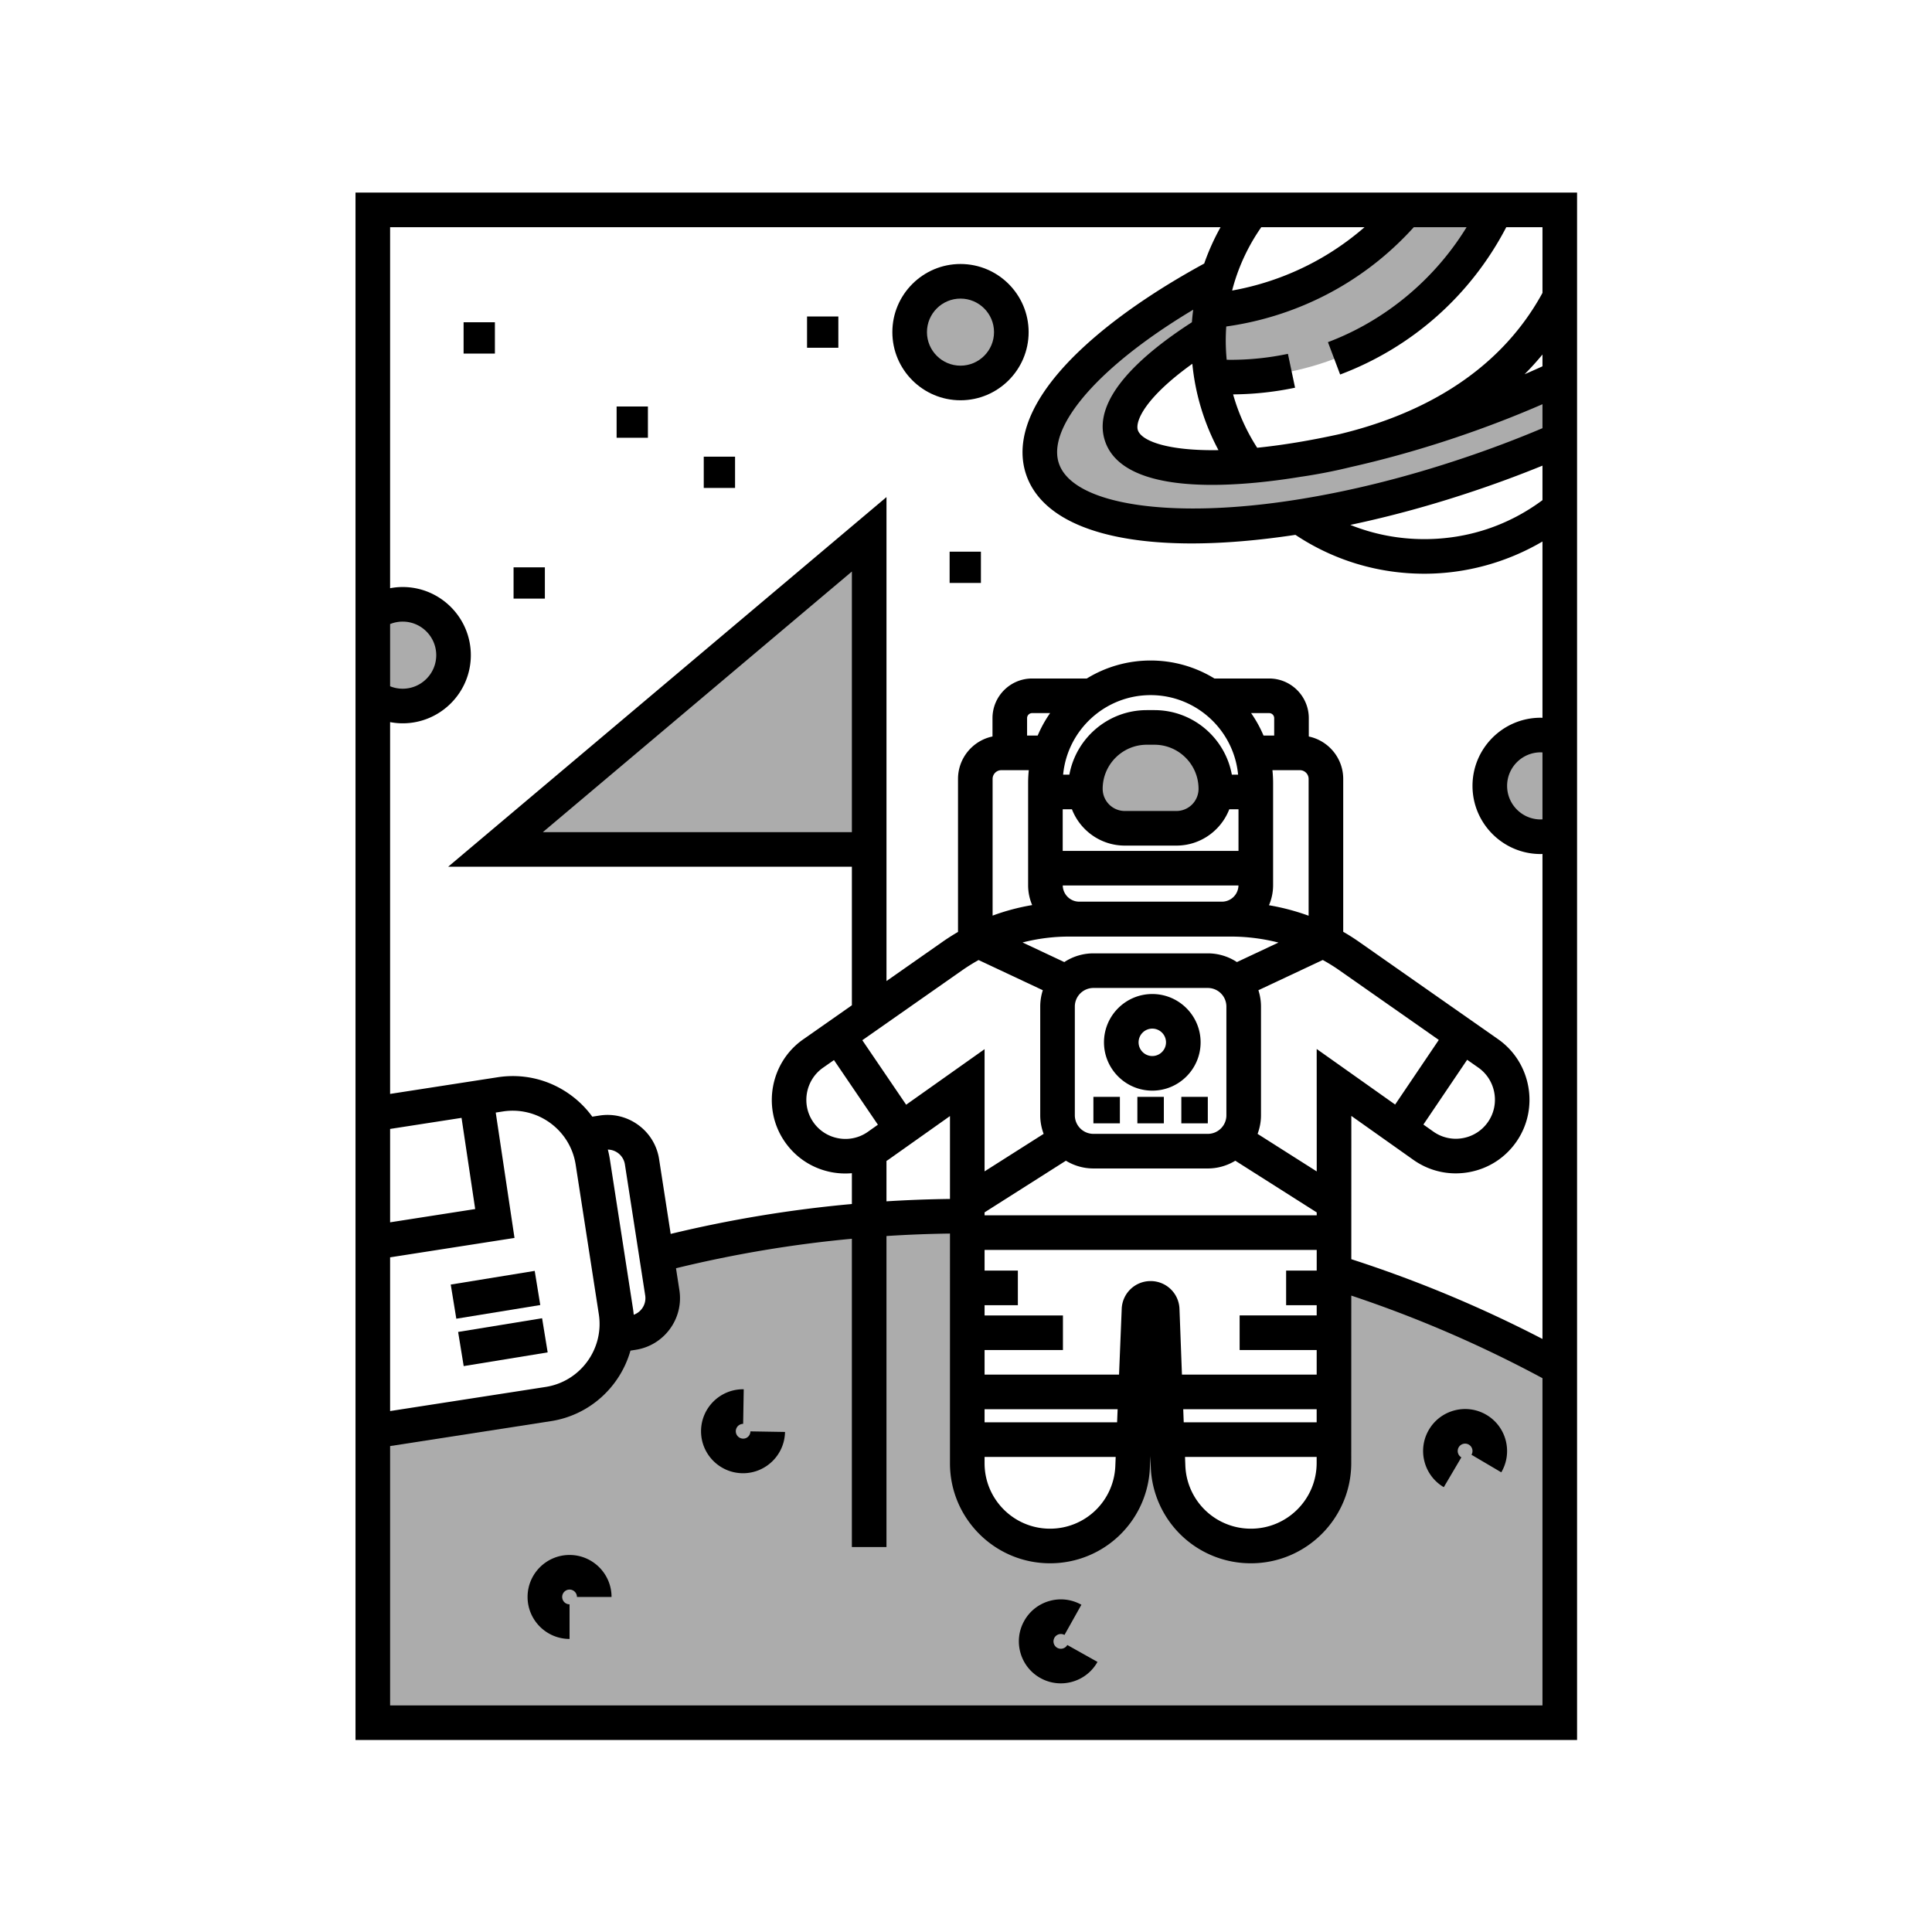 <svg id="SvgjsSvg1001" width="288" height="288" xmlns="http://www.w3.org/2000/svg" version="1.1" xmlns:xlink="http://www.w3.org/1999/xlink" xmlns:svgjs="http://svgjs.com/svgjs"><defs id="SvgjsDefs1002"></defs><g id="SvgjsG1008" transform="matrix(0.917,0,0,0.917,11.995,11.995)"><svg xmlns="http://www.w3.org/2000/svg" width="288" height="288" viewBox="0 0 512 512"><circle cx="254.372" cy="72.289" r="14.427" fill="#acacac" class="colorB8D2FF svgShape"></circle><path fill="#acacac" d="M427.278 204.14c0 7.547.377 13.664-7.17 13.664-7.546 0-13.664-6.117-13.664-13.664 0-7.546 6.118-13.664 13.664-13.664 7.547 0 7.17 6.118 7.17 13.664zM84.973 166.271c0-8.343-.416-15.107 7.927-15.107 8.344 0 15.107 6.764 15.107 15.107s-6.764 15.106-15.107 15.106-7.927-6.763-7.927-15.106zM317.21 215.554h-14.909c-6.296 0-11.399-5.103-11.399-11.398 0-9.803 7.947-17.75 17.751-17.75h2.206c9.803 0 17.75 7.947 17.75 17.75-.001 6.295-5.104 11.398-11.399 11.398zM228.611 129.746v93.418H117.945zM325.694 65.83s-.25 17.75 2 19.5c0 0 25.5 4 51.75-13.75s29.25-34.25 29.25-34.25h-28s-18 28-55 28.5z" class="colorB8D2FF svgShape"></path><path fill="#acacac" d="M321.944 60.164s-49.666 25.771-45.333 48.552c4.333 22.781 49.667 21.781 62 20.448s66.667-12.333 88.667-24.333V85.497s-44 24-100 26.333c0 0-38 .107-25.667-17.613 12.333-17.72 24.321-21.486 24.321-21.486l1.128-15.868-5.116 3.301zM83.81 390.37v82.794h343.03V371.545s-51.229-25.381-64.229-25.381v56.34s-4 20.993-22.667 20.993c-18.666 0-24.666-16.962-24.666-16.962l-5.523-53.371-6.477 53.371s-6.667 16.629-23.667 16.629-23.222-13.654-23.611-20.66c-.389-7.007 0-74.34 0-74.34s-54.722-1-87.722 11.333c0 0 5.333 24.333-13.333 23.333 0 0-3.457 18.908-22.062 21.121L83.81 390.37z" class="colorB8D2FF svgShape"></path><path fill="#000000" d="M318.146 293.734h7.653v7.653h-7.653zM305.441 293.734h7.653v7.653h-7.653zM292.736 293.734h7.653v7.653h-7.653zM309.755 291.936c7.698 0 13.962-6.263 13.962-13.962 0-7.698-6.264-13.961-13.962-13.961s-13.962 6.263-13.962 13.961c0 7.699 6.264 13.962 13.962 13.962zm0-17.923c2.185 0 3.962 1.776 3.962 3.961s-1.777 3.962-3.962 3.962-3.962-1.777-3.962-3.962 1.777-3.961 3.962-3.961zM141.345 426.126c-6.69 0-12.133 5.443-12.133 12.134s5.442 12.133 12.133 12.133v-10a2.136 2.136 0 01-2.133-2.133c0-1.177.957-2.134 2.133-2.134 1.177 0 2.134.957 2.134 2.134h10c0-6.691-5.444-12.134-12.134-12.134zM282.289 452.96a2.127 2.127 0 01-1.01-1.283 2.134 2.134 0 013.096-2.439l4.889-8.724a12.055 12.055 0 00-9.222-1.094 12.057 12.057 0 00-7.294 5.746 12.056 12.056 0 00-1.096 9.222 12.06 12.06 0 005.747 7.295 12.053 12.053 0 005.911 1.546c4.251 0 8.383-2.233 10.605-6.198l-8.723-4.89a2.136 2.136 0 01-2.903.819zM406.317 385.628c-5.762-3.396-13.217-1.471-16.613 4.294a12.054 12.054 0 00-1.293 9.197 12.051 12.051 0 005.588 7.416l5.076-8.616a2.13 2.13 0 01.55-3.903 2.134 2.134 0 012.372 3.149l8.615 5.077c3.396-5.765 1.47-13.217-4.295-16.614zM191.444 392.503a2.134 2.134 0 01.035-4.266h.036l.167-9.999-.206-.001c-6.596 0-12.018 5.31-12.128 11.931-.112 6.688 5.239 12.222 11.929 12.334l.206.002c6.597 0 12.018-5.311 12.129-11.931l-9.999-.167c-.019 1.176-.955 2.147-2.169 2.097zM125.165 140.697h9.046v9.047h-9.046zM251.182 136.174h9.046v9.047h-9.046zM180.127 108.716h9.047v9.047h-9.047zM154.945 94.217h9.046v9.047h-9.046zM209.979 68.207h9.047v9.047h-9.047zM110.723 69.877h9.047v9.047h-9.047z" class="color1F4499 svgShape"></path><path fill="#000000" d="M416.913 32.4H79.485v447.2h353.029V32.4h-15.601zm5.602 181.136c-.176.009-.352.025-.53.025-5.344 0-9.69-4.352-9.69-9.7 0-5.344 4.347-9.69 9.69-9.69.179 0 .354.016.53.025v19.34zm0-92.247c-9.916 7.375-21.668 11.262-34.141 11.262-7.425 0-14.652-1.404-21.388-4.112 11.767-2.482 23.81-5.776 35.968-9.868a332.38 332.38 0 0 0 19.561-7.257v9.975zm-22.745-12.198c-16.467 5.543-32.695 9.597-48.24 12.051-36.471 5.798-64.746 1.492-68.767-10.478-2.086-6.193 2.243-14.945 12.19-24.643a102.696 102.696 0 0 1 4.841-4.401c4.183-3.578 9.052-7.207 14.479-10.79a194.736 194.736 0 0 1 7.306-4.582 68.503 68.503 0 0 0-.38 3.629c-14.234 9.177-29.202 22.155-25.094 34.365 2.799 8.332 13.406 12.631 30.907 12.63 3.402 0 7.068-.162 10.985-.49 4.759-.395 9.809-1.043 15.056-1.909l.001.009c4.85-.726 9.523-1.646 14.023-2.751 9.822-2.206 20.063-5.07 30.281-8.503 8.744-2.943 17.172-6.185 25.155-9.668v6.933a320.12 320.12 0 0 1-22.743 8.598zM371.099 42.4a80.227 80.227 0 0 1-9.792 7.281c-8.662 5.469-18.397 9.226-28.481 11.03.247-.954.511-1.902.807-2.84a56.785 56.785 0 0 1 7.621-15.472h29.845zm-49.774 39.474a66.598 66.598 0 0 0 7.557 24.96c-14.511.238-22.229-2.591-23.298-5.778-.81-2.406 1.804-9.18 15.741-19.182zm101.19.736c-1.7.775-3.423 1.54-5.169 2.292a83.381 83.381 0 0 0 5.169-5.707v3.415zm-58.577 19.582c-8.416 1.858-16.476 3.199-23.871 3.955a56.674 56.674 0 0 1-6.956-15.426 90.338 90.338 0 0 0 17.905-1.932l-2.066-9.784a80.443 80.443 0 0 1-16.596 1.726c-.365 0-.73-.013-1.097-.018a58.273 58.273 0 0 1-.273-5.542c0-.758.019-1.506.046-2.247.023-.61.059-1.218.102-1.825 12.576-1.745 24.778-6.182 35.514-12.96a90.052 90.052 0 0 0 8.462-6.054 90.557 90.557 0 0 0 10.222-9.684h15.255c-9.242 15.084-23.49 26.979-40.068 33.226l3.525 9.357c20.831-7.849 37.761-22.912 48.012-42.583h10.462v18.992c-13.32 24.393-37.287 35.672-58.578 40.799zM329.484 42.4a66.7 66.7 0 0 0-4.726 10.509c-5.754 3.141-11.132 6.358-15.999 9.578-5.768 3.808-10.971 7.688-15.469 11.536a112.501 112.501 0 0 0-5.317 4.837c-16.474 16.06-17.08 27.896-14.688 34.992 4.374 13.021 21.597 19.943 47.844 19.942 8.986 0 19.044-.823 29.991-2.479 11.044 7.352 23.877 11.234 37.254 11.234 12.032 0 23.852-3.269 34.141-9.31v50.955c-.177-.005-.352-.025-.53-.025-10.857 0-19.69 8.833-19.69 19.69 0 10.862 8.833 19.7 19.69 19.7.179 0 .354-.021.53-.025v140.167a360.868 360.868 0 0 0-55.246-23.051l.009-33.843-.004-7.568 17.905 12.681c4.716 3.341 10.442 4.608 16.131 3.573 5.686-1.035 10.599-4.243 13.834-9.032 6.466-9.572 4.028-22.749-5.434-29.375l-40.421-28.303a60.366 60.366 0 0 0-4.358-2.755v-44.177c0-6.024-4.273-11.065-9.948-12.258v-5.311c0-6.315-5.138-11.453-11.452-11.453h-15.82a35.182 35.182 0 0 0-18.442-5.197 35.184 35.184 0 0 0-18.442 5.197h-15.801c-6.315 0-11.453 5.138-11.453 11.453v5.304c-5.683 1.186-9.965 6.235-9.965 12.269v44.217a64.41 64.41 0 0 0-4.354 2.771l-16.316 11.424V120.403L106.261 227.23h116.675v40.039l-14.09 9.866c-9.462 6.626-11.899 19.804-5.433 29.375 3.235 4.788 8.148 7.997 13.834 9.032a21.4 21.4 0 0 0 5.688.252v8.908a361.857 361.857 0 0 0-52.365 8.639l-3.344-21.582a14.995 14.995 0 0 0-6.004-9.885 15 15 0 0 0-11.243-2.735l-2.063.319a28.477 28.477 0 0 0-6.224-6.238c-6.126-4.484-13.631-6.314-21.133-5.151l-31.074 4.816v-107.45c1.187.221 2.397.346 3.63.346 10.862 0 19.7-8.833 19.7-19.69 0-10.862-8.838-19.7-19.7-19.7-1.232 0-2.443.125-3.63.347V42.4h239.999zm27.773 345.392h-38.419l-.142-3.789h38.562l-.001 3.789zm-.003 10l-.001 1.755c0 10.466-8.515 18.98-18.98 18.98a18.922 18.922 0 0 1-18.968-18.27l-.092-2.466h38.041zm.011-40.891h-22.272v10h22.27l-.002 7.102h-38.938l-.712-18.991a8.325 8.325 0 0 0-8.347-8.04 8.333 8.333 0 0 0-8.346 8.014l-.772 19.018h-38.86v-7.102h22.645v-10h-22.645v-2.963h9.618v-10h-9.618v-5.969h95.985l-.002 5.969h-8.838v10h8.836l-.002 2.962zM222.936 217.23H133.63l89.306-75.313v75.313zm40.669-15.375a2.533 2.533 0 0 1 2.525-2.534h7.933a35.553 35.553 0 0 0-.196 3.711v29.517c0 2.043.418 3.991 1.171 5.762a63.3 63.3 0 0 0-11.433 3.045v-39.501zm140.369 83.423c5.021 3.516 6.313 10.507 2.883 15.585a11.213 11.213 0 0 1-7.34 4.793 11.218 11.218 0 0 1-8.559-1.896l-2.856-2.023 12.646-18.718 3.226 2.259zm-24.036 10.677l-22.673-16.058.012 26.911-.002 8.474-17.094-10.853c.628-1.676.987-3.48.987-5.372v-31.425c0-1.646-.267-3.23-.748-4.719l18.598-8.736a51.141 51.141 0 0 1 4.549 2.808l28.986 20.296-12.615 18.674zm-118.653 31.16l23.504-14.928a15.254 15.254 0 0 0 7.947 2.24H325.8c2.91 0 5.624-.828 7.946-2.239l23.526 14.937v.845h-95.987v-.855zm25.246-116.494c2.376 6.131 8.322 10.498 15.282 10.498h14.909c6.961 0 12.907-4.367 15.284-10.498h2.661v12.026h-50.801v-12.026h2.665zm8.884-5.901c0-7.031 5.72-12.75 12.751-12.75h2.205c7.031 0 12.751 5.719 12.751 12.75a6.407 6.407 0 0 1-6.399 6.399h-14.909a6.406 6.406 0 0 1-6.399-6.399zm-6.772 32.605c-2.6 0-4.712-2.091-4.766-4.678h50.781a4.776 4.776 0 0 1-4.766 4.678h-41.249zm-2.932 10.087h46.766c4.65 0 9.276.598 13.737 1.732l-12.006 5.64a15.26 15.26 0 0 0-8.408-2.521h-33.063a15.28 15.28 0 0 0-8.411 2.522l-12.066-5.67a53.946 53.946 0 0 1 13.451-1.703zm45.458 20.221v31.425c0 2.96-2.408 5.37-5.369 5.37h-33.063a5.376 5.376 0 0 1-5.369-5.37v-31.425a5.375 5.375 0 0 1 5.369-5.369H325.8a5.375 5.375 0 0 1 5.369 5.369zm12.307-29.276a14.68 14.68 0 0 0 1.192-5.807v-29.517c0-1.253-.067-2.49-.195-3.71h7.93a2.531 2.531 0 0 1 2.528 2.529v39.535a65.81 65.81 0 0 0-11.455-3.03zm1.506-49.035h-3.079a35.386 35.386 0 0 0-3.592-6.492h5.219c.801 0 1.452.651 1.452 1.453v5.039zm-10.431 11.299h-1.806c-1.937-10.594-11.229-18.651-22.374-18.651h-2.205c-11.145 0-20.437 8.058-22.374 18.651h-1.807c1.219-12.878 12.091-22.988 25.282-22.988 13.193 0 24.064 10.11 25.284 22.988zm-57.919-11.299h-3.061v-5.039c0-.802.652-1.453 1.453-1.453h5.199a35.441 35.441 0 0 0-3.591 6.492zm-21.66 67.723a54.604 54.604 0 0 1 4.583-2.85l18.561 8.721a15.308 15.308 0 0 0-.748 4.717v31.425c0 1.892.36 3.695.987 5.37l-17.069 10.84V279.95l-22.665 16.053-12.668-18.637 29.019-20.321zm-37.212 26.057l12.698 18.682-2.861 2.025a11.21 11.21 0 0 1-8.558 1.896 11.217 11.217 0 0 1-7.341-4.793c-3.431-5.078-2.137-12.069 2.883-15.585l3.179-2.225zm15.617 28.868l17.909-12.684-.001 23.951c-6.128.079-12.247.305-18.35.689V312.25c.145-.098.298-.179.442-.28zm66.207 75.822h-38.3v-3.789h38.454l-.154 3.789zm-38.301 10h37.895l-.106 2.601a18.854 18.854 0 0 1-18.886 18.135c-10.423 0-18.902-8.48-18.902-18.902v-1.834zm-101.391-41.087a28.873 28.873 0 0 0-.206-1.691l-6.689-43.209a29.162 29.162 0 0 0-.587-2.834c1.041.02 2.05.348 2.907.975a5.059 5.059 0 0 1 2.027 3.341l5.861 37.834a5.062 5.062 0 0 1-.923 3.795 5.096 5.096 0 0 1-2.39 1.789zM89.485 157.096a9.619 9.619 0 0 1 3.63-.706c5.349 0 9.7 4.351 9.7 9.7 0 5.344-4.352 9.69-9.7 9.69a9.618 9.618 0 0 1-3.63-.705v-17.979zm0 145.909l20.645-3.2 3.943 26.351-24.588 3.835v-26.986zm0 37.106l35.95-5.606-5.424-36.231 2.078-.322c10.035-1.553 19.469 5.346 21.023 15.384l6.69 43.211c1.554 10.037-5.348 19.468-15.385 21.023l-44.934 6.966v-44.425zm0 129.489v-74.945l46.466-7.203c11.326-1.754 20.058-10.015 22.995-20.384l1.528-.237c8.235-1.282 13.893-9.02 12.611-17.245l-.979-6.32a351.655 351.655 0 0 1 50.828-8.524v89.1h10v-89.889a356.002 356.002 0 0 1 18.35-.714l-.001 66.388c0 15.938 12.965 28.902 28.901 28.902a28.828 28.828 0 0 0 28.878-27.729l.133-3.266.116 3.099a28.888 28.888 0 0 0 28.96 27.896c15.979 0 28.98-13 28.98-28.979l.013-48.382a350.924 350.924 0 0 1 55.249 23.865V469.6H89.485z" class="color1F4499 svgShape"></path><path fill="#000000" d="M254.325 92.423c10.857 0 19.691-8.834 19.691-19.692s-8.834-19.692-19.691-19.692c-10.858 0-19.692 8.834-19.692 19.692s8.834 19.692 19.692 19.692zm0-29.385c5.344 0 9.691 4.348 9.691 9.692s-4.348 9.692-9.691 9.692c-5.345 0-9.692-4.349-9.692-9.692 0-5.344 4.347-9.692 9.692-9.692z" class="color1F4499 svgShape"></path><path fill="#000000" d="M109.784 359.63h24.588v10h-24.588z" transform="rotate(-9.271 122.07 364.617)" class="color1F4499 svgShape"></path><path fill="#000000" d="M107.652 345.918h24.587v10h-24.587z" transform="rotate(-9.25 120.062 350.928)" class="color1F4499 svgShape"></path></svg></g></svg>